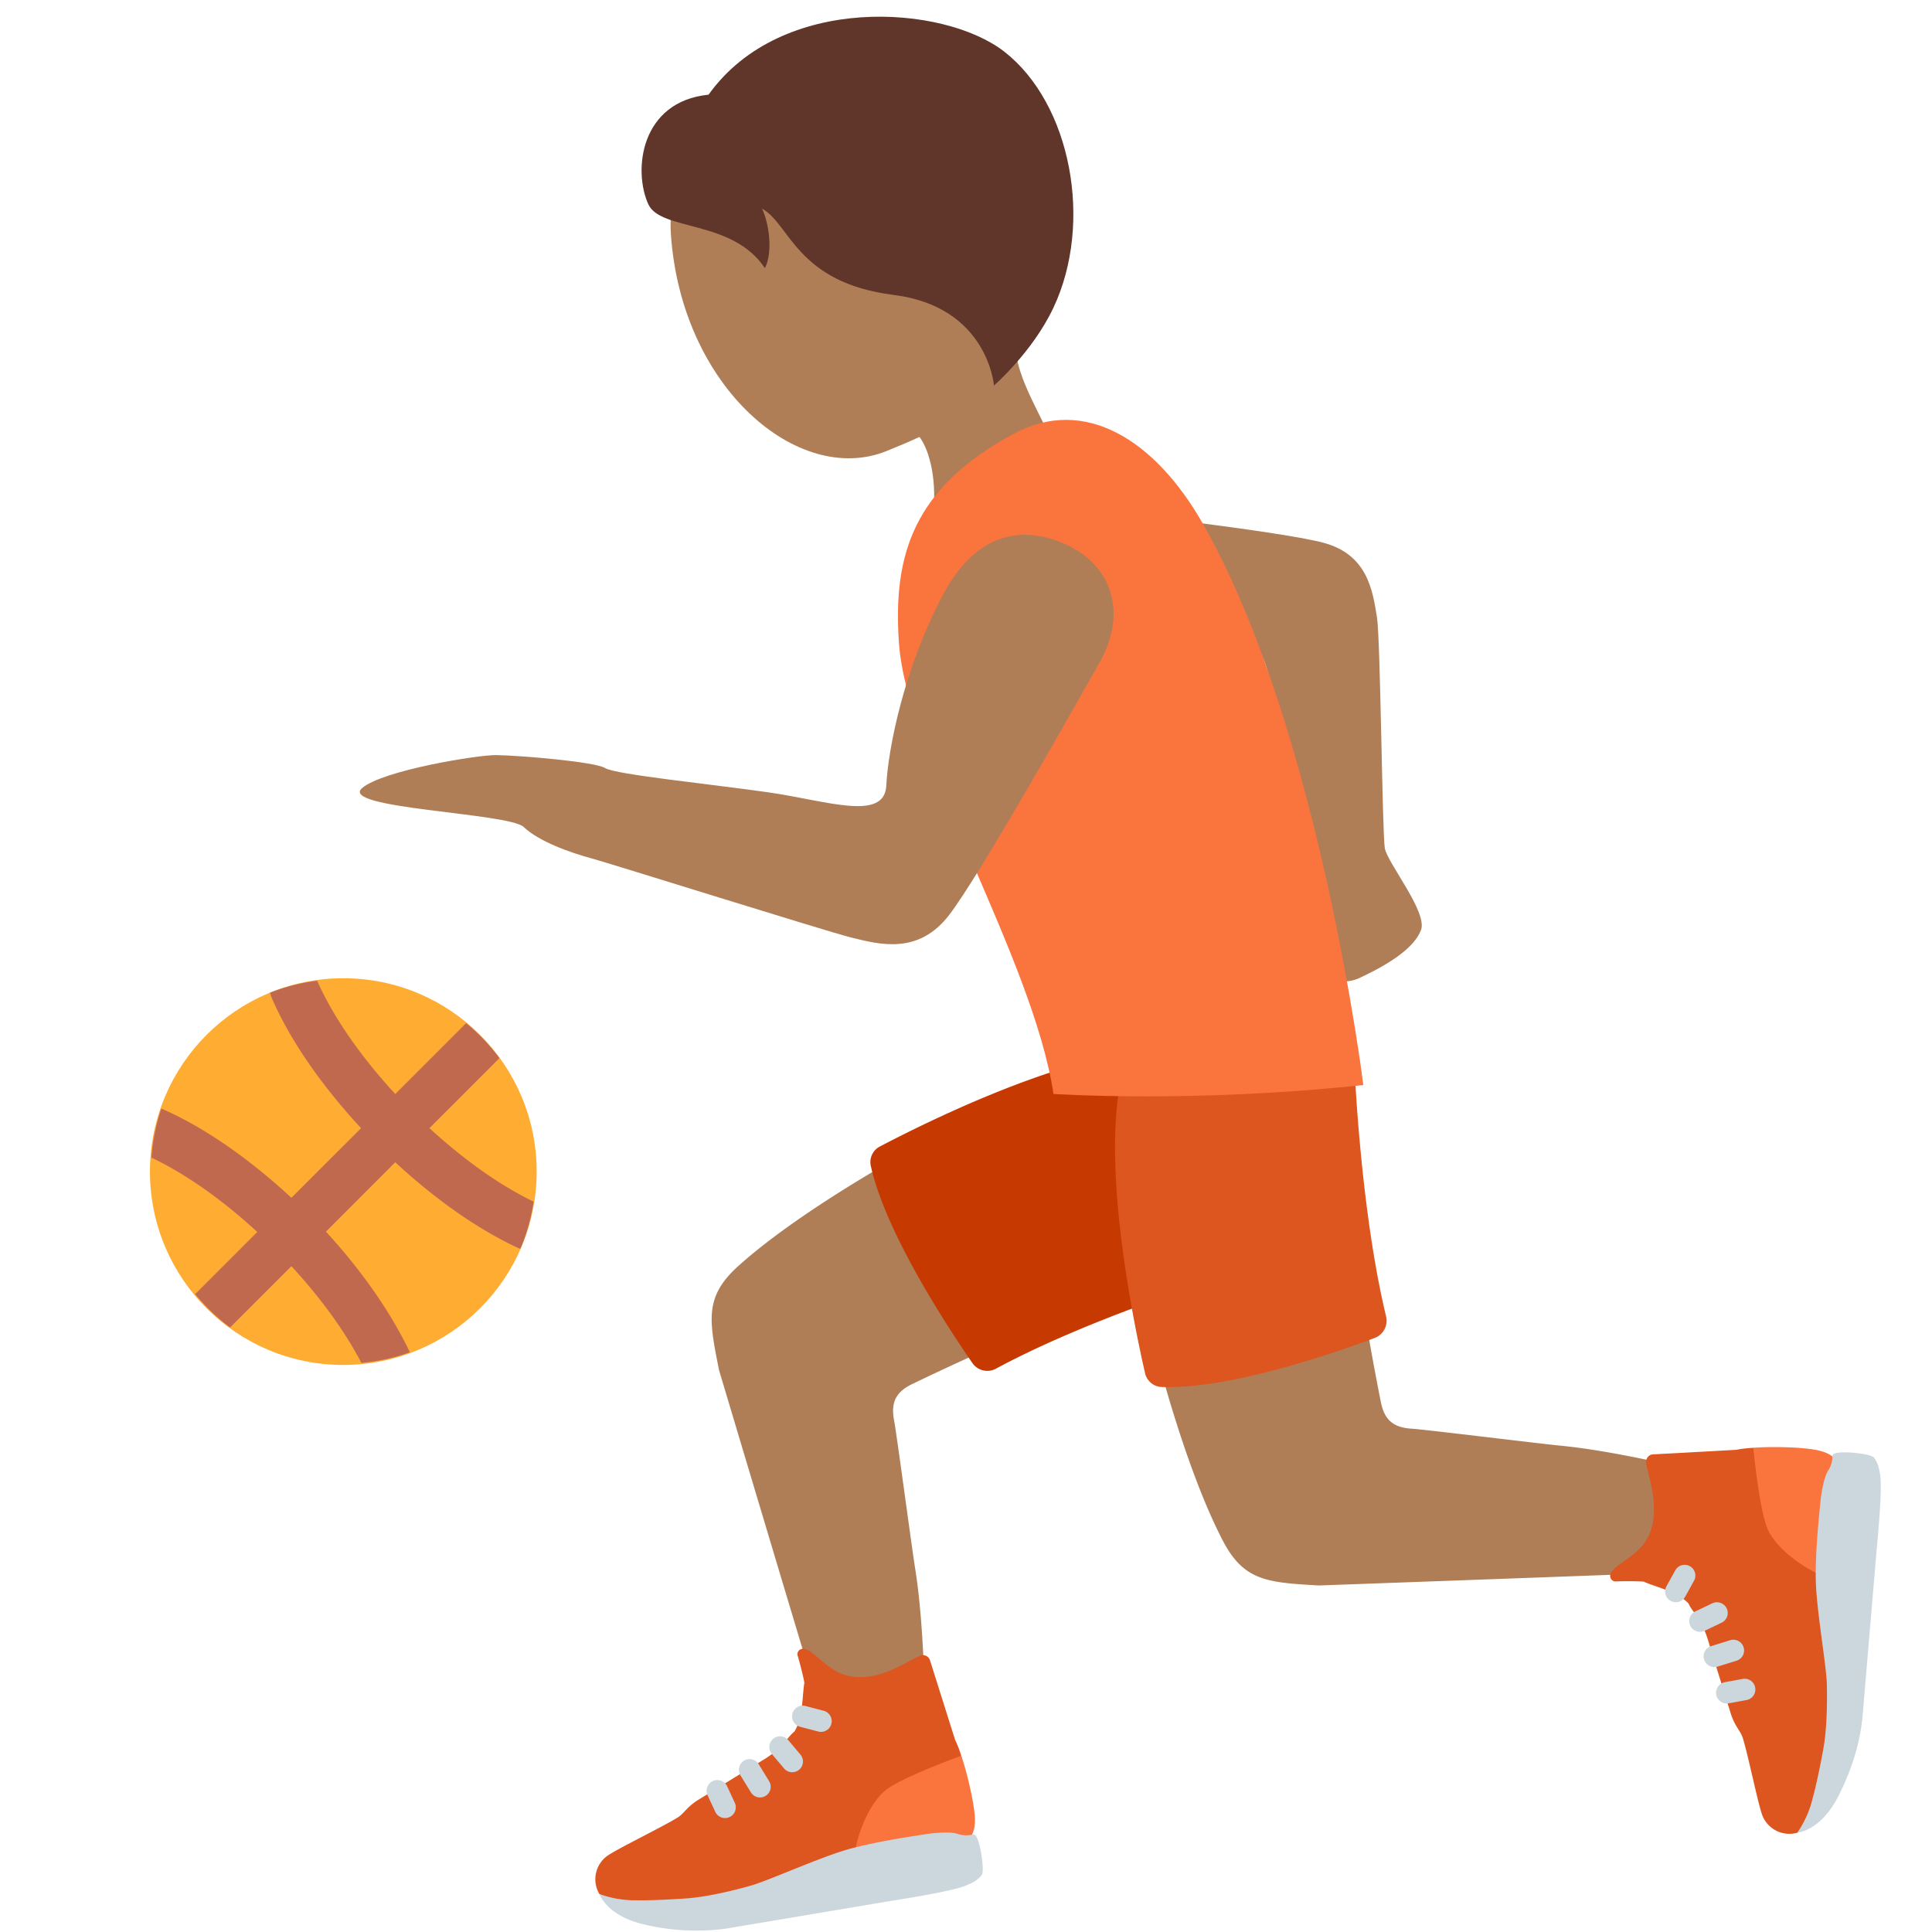 <svg xmlns="http://www.w3.org/2000/svg" viewBox="0 0 36 36"><path fill="#AF7E57" d="M26.3 26.621c-.339-.021-.504-.165-.57-.496a52.645 52.645 0 0 1-.356-1.993l-3.912.767c.118.473.644 2.5 1.322 3.806.393.757.831.782 1.79.838 0 0 3.726-.134 6.305-.231 1.142-.043 1.225-1.795.253-2.014-.692-.156-1.438-.3-2.053-.36-.465-.046-2.539-.303-2.779-.317zm-7.462-1.676-1.729-3.593c-.428.233-2.257 1.253-3.35 2.237-.635.572-.549 1.002-.36 1.944 0 0 1.087 3.639 1.831 6.111.32 1.062 2.024.713 1.995-.251-.022-.732-.07-1.523-.171-2.156-.073-.463-.348-2.534-.394-2.77-.064-.334.033-.53.337-.677a54.163 54.163 0 0 1 1.841-.845z"/><path fill="#DD551F" d="M32.67 26.978c-.133.007-.238.02-.315.037l-1.55.085a.135.135 0 0 0-.131.147c.017.225.309.899.018 1.424-.195.351-.656.495-.688.679a.102.102 0 0 0 .091.118s.284-.012.532.003c.217.1.626.182.836.408.063.148.242.283.364.684.072.239.412 1.33.412 1.33.081.278.189.345.236.494.095.306.263 1.127.346 1.387a.54.54 0 0 0 .672.375s.385-.362.64-2.01c.15-.967.095-4.904.095-4.904l-1.558-.257z"/><path fill="#CCD6DD" d="M31.227 29.855a.2.2 0 0 1-.175-.297l.17-.307a.2.2 0 0 1 .349.194l-.17.307a.195.195 0 0 1-.174.103z"/><path fill="#FA743E" d="M33.882 29.325c-.243-.098-.797-.461-.953-.853-.141-.354-.241-1.312-.259-1.493.297-.028.753-.01.9.004.194.018.447.044.585.166a71.459 71.459 0 0 0-.273 2.176z"/><path fill="#CCD6DD" d="M34.148 27.12s-.002.164-.079.276c-.077.113-.129.39-.149.596-.019.206-.105.981-.083 1.524.022.544.194 1.527.203 1.855.009.328.003.839-.065 1.217-.069.378-.142.715-.199.922a1.944 1.944 0 0 1-.285.639s.43-.03.757-.667c.258-.503.402-.986.454-1.457l.263-3.109c.081-.868.1-1.309.061-1.475-.007-.029-.013-.152-.106-.279-.06-.083-.762-.153-.772-.042zm-2.472 3.287a.2.2 0 0 1-.087-.38l.317-.152a.203.203 0 0 1 .268.094.2.2 0 0 1-.094.267l-.317.152a.21.21 0 0 1-.087.019zm.268.657a.2.2 0 0 1-.059-.391l.354-.11a.2.2 0 1 1 .119.382l-.354.11a.213.213 0 0 1-.06.009zm.232.678a.198.198 0 0 1-.196-.164.2.2 0 0 1 .16-.233l.333-.061a.199.199 0 0 1 .232.161.2.2 0 0 1-.16.233l-.333.061-.036.003z"/><path fill="#DD551F" d="M17.911 32.716a1.93 1.93 0 0 0-.114-.296l-.467-1.48a.135.135 0 0 0-.175-.09c-.214.073-.794.523-1.375.371-.388-.102-.642-.513-.828-.498a.102.102 0 0 0-.092.117s.082.272.129.516c-.043.235-.021.651-.188.911-.128.098-.214.305-.572.522-.213.129-1.186.729-1.186.729-.25.148-.287.269-.42.351-.273.168-1.026.535-1.257.68a.539.539 0 0 0-.197.744s.446.283 2.106.121c.974-.095 4.775-1.117 4.775-1.117s-.049-1.295-.139-1.581z"/><path fill="#CCD6DD" d="M15.3 32.271a.229.229 0 0 1-.051-.006l-.34-.089a.2.2 0 0 1-.143-.244.197.197 0 0 1 .244-.143l.34.089a.2.2 0 0 1-.05.393z"/><path fill="#FA743E" d="M15.939 34.472c.035-.26.248-.886.59-1.135.308-.224 1.211-.559 1.382-.622.101.281.197.727.22.873.031.192.072.411-.022.609 0 .001-1.543.176-2.17.275z"/><path fill="#CCD6DD" d="M18.141 34.183s-.159.039-.287-.008-.409-.028-.614.004c-.204.033-.976.142-1.497.298-.521.157-1.431.567-1.747.657s-.812.211-1.195.239c-.383.027-.728.04-.942.036a1.948 1.948 0 0 1-.69-.117s.136.409.834.567a4.166 4.166 0 0 0 1.524.078c.036-.005 3.077-.517 3.077-.517.861-.137 1.293-.229 1.444-.307.027-.014.144-.05.244-.172.065-.078-.042-.776-.151-.758zm-3.379-1.16a.2.2 0 0 1-.153-.071l-.227-.269a.2.2 0 0 1 .024-.282.2.2 0 0 1 .282.024l.227.269a.2.2 0 0 1-.153.329zm-.6.47a.199.199 0 0 1-.17-.095l-.194-.316a.199.199 0 1 1 .339-.209l.194.316a.199.199 0 0 1-.169.304zm-.652.384a.202.202 0 0 1-.182-.116l-.143-.308a.2.2 0 0 1 .364-.168l.143.308a.2.2 0 0 1-.182.284z"/><path fill="#C63900" d="M16.402 21.36c.74-.389 3.187-1.616 4.873-1.765a.342.342 0 0 1 .346.23l1.309 3.555a.337.337 0 0 1-.213.441c-.769.245-2.7.895-4.157 1.681a.337.337 0 0 1-.441-.104c-.449-.65-1.618-2.423-1.894-3.678a.327.327 0 0 1 .177-.36z"/><path fill="#DD551F" d="M21.334 25.576c-.189-.827-.758-3.547-.484-5.242a.34.34 0 0 1 .305-.281l3.721-.37a.336.336 0 0 1 .369.323c.044.818.189 2.882.581 4.517a.343.343 0 0 1-.208.407c-.732.274-2.715.965-3.982.914a.33.33 0 0 1-.302-.268z"/><path fill="#AF7E57" d="M18.032 10.676c-.037.617.172 1.537 1.603 1.665 1.43.128 2.808-.164 3.392-.377.584-.214.637.836.892 1.807.256.974.44 1.739.407 1.947-.054.352-.726 1.071-.388 1.647.338.576.848 1.115 1.404.854s1.009-.557 1.136-.889c.127-.333-.626-1.25-.674-1.525s-.081-3.894-.146-4.3c-.08-.496-.172-1.177-1.01-1.395s-4.153-.593-4.985-.688c-.953-.109-1.582.436-1.631 1.254zM16.461.971c-1.845-.19-4.101 1.369-3.959 3.405.198 2.841 2.368 4.687 4.011 4.031 1.723-.688 2.703-1.387 2.911-3.417.209-2.03-1.118-3.829-2.963-4.019z"/><path fill="#AF7E57" d="M19.083 5.593c1.625-3.518-4.125-1.612-4.125-1.612-1.092.348.181 1.974-.058 3.122-.162.794 1.439.743 1.439.743s.685-.202.955.622l.002.008c.068.21.116.469.111.834-.027 1.808 2.503 2.205 2.528.394.01-.717-.229-1.278-.478-1.788l-.022-.045c-.372-.76-.753-1.408-.352-2.278z"/><path fill="#60352A" d="M18.713.962c-1.13-.88-4.156-1.091-5.51.802-1.268.128-1.41 1.408-1.123 2.041.23.506 1.567.279 2.173 1.192.156-.315.072-.847-.054-1.109.525.283.637 1.379 2.455 1.608 1.757.221 1.867 1.688 1.867 1.688s.719-.624 1.109-1.452c.745-1.581.329-3.799-.917-4.77z"/><path fill="#FA743E" d="M22.418 9.765c-.897-1.578-2.213-2.392-3.528-1.683-1.86 1.002-2.251 2.242-2.141 3.879.146 2.165 2.5 5.884 2.881 8.423 0 0 2.583.175 5.773-.166.002 0-.825-6.654-2.985-10.453z"/><path fill="#AF7E57" d="M19.924 10.175c-.603-.298-1.614-.479-2.349.901-.735 1.38-1.027 2.884-1.06 3.561-.033.677-1.108.284-2.191.128-1.086-.156-2.853-.332-3.048-.453-.191-.118-1.565-.234-2.03-.242-.34-.005-2.104.282-2.496.612-.461.388 2.73.461 3.01.729.28.269.876.481 1.274.587.294.078 4.391 1.364 4.826 1.471.531.131 1.253.327 1.827-.421.574-.748 2.356-3.913 2.804-4.707.512-.909.232-1.771-.567-2.166z"/><circle cx="6.397" cy="21.831" r="3.603" fill="#FFAC33"/><path fill="#C1694F" d="M7.365 21.657c.764.708 1.573 1.273 2.329 1.615.122-.277.201-.573.25-.881-.628-.303-1.297-.777-1.942-1.37l1.304-1.304a3.619 3.619 0 0 0-.621-.652l-1.32 1.32c-.646-.702-1.158-1.437-1.455-2.11a3.567 3.567 0 0 0-.879.223c.013.031.016.059.03.09.336.785.927 1.635 1.667 2.434L5.43 22.319c-.796-.737-1.642-1.325-2.423-1.662-.1.29-.162.595-.185.914.636.302 1.317.782 1.972 1.385l-1.158 1.158c.193.232.408.444.652.621l1.142-1.142c.592.643 1.023 1.262 1.304 1.803.315-.03.617-.093.903-.199-.356-.751-.914-1.542-1.564-2.247l1.292-1.293z"/></svg>